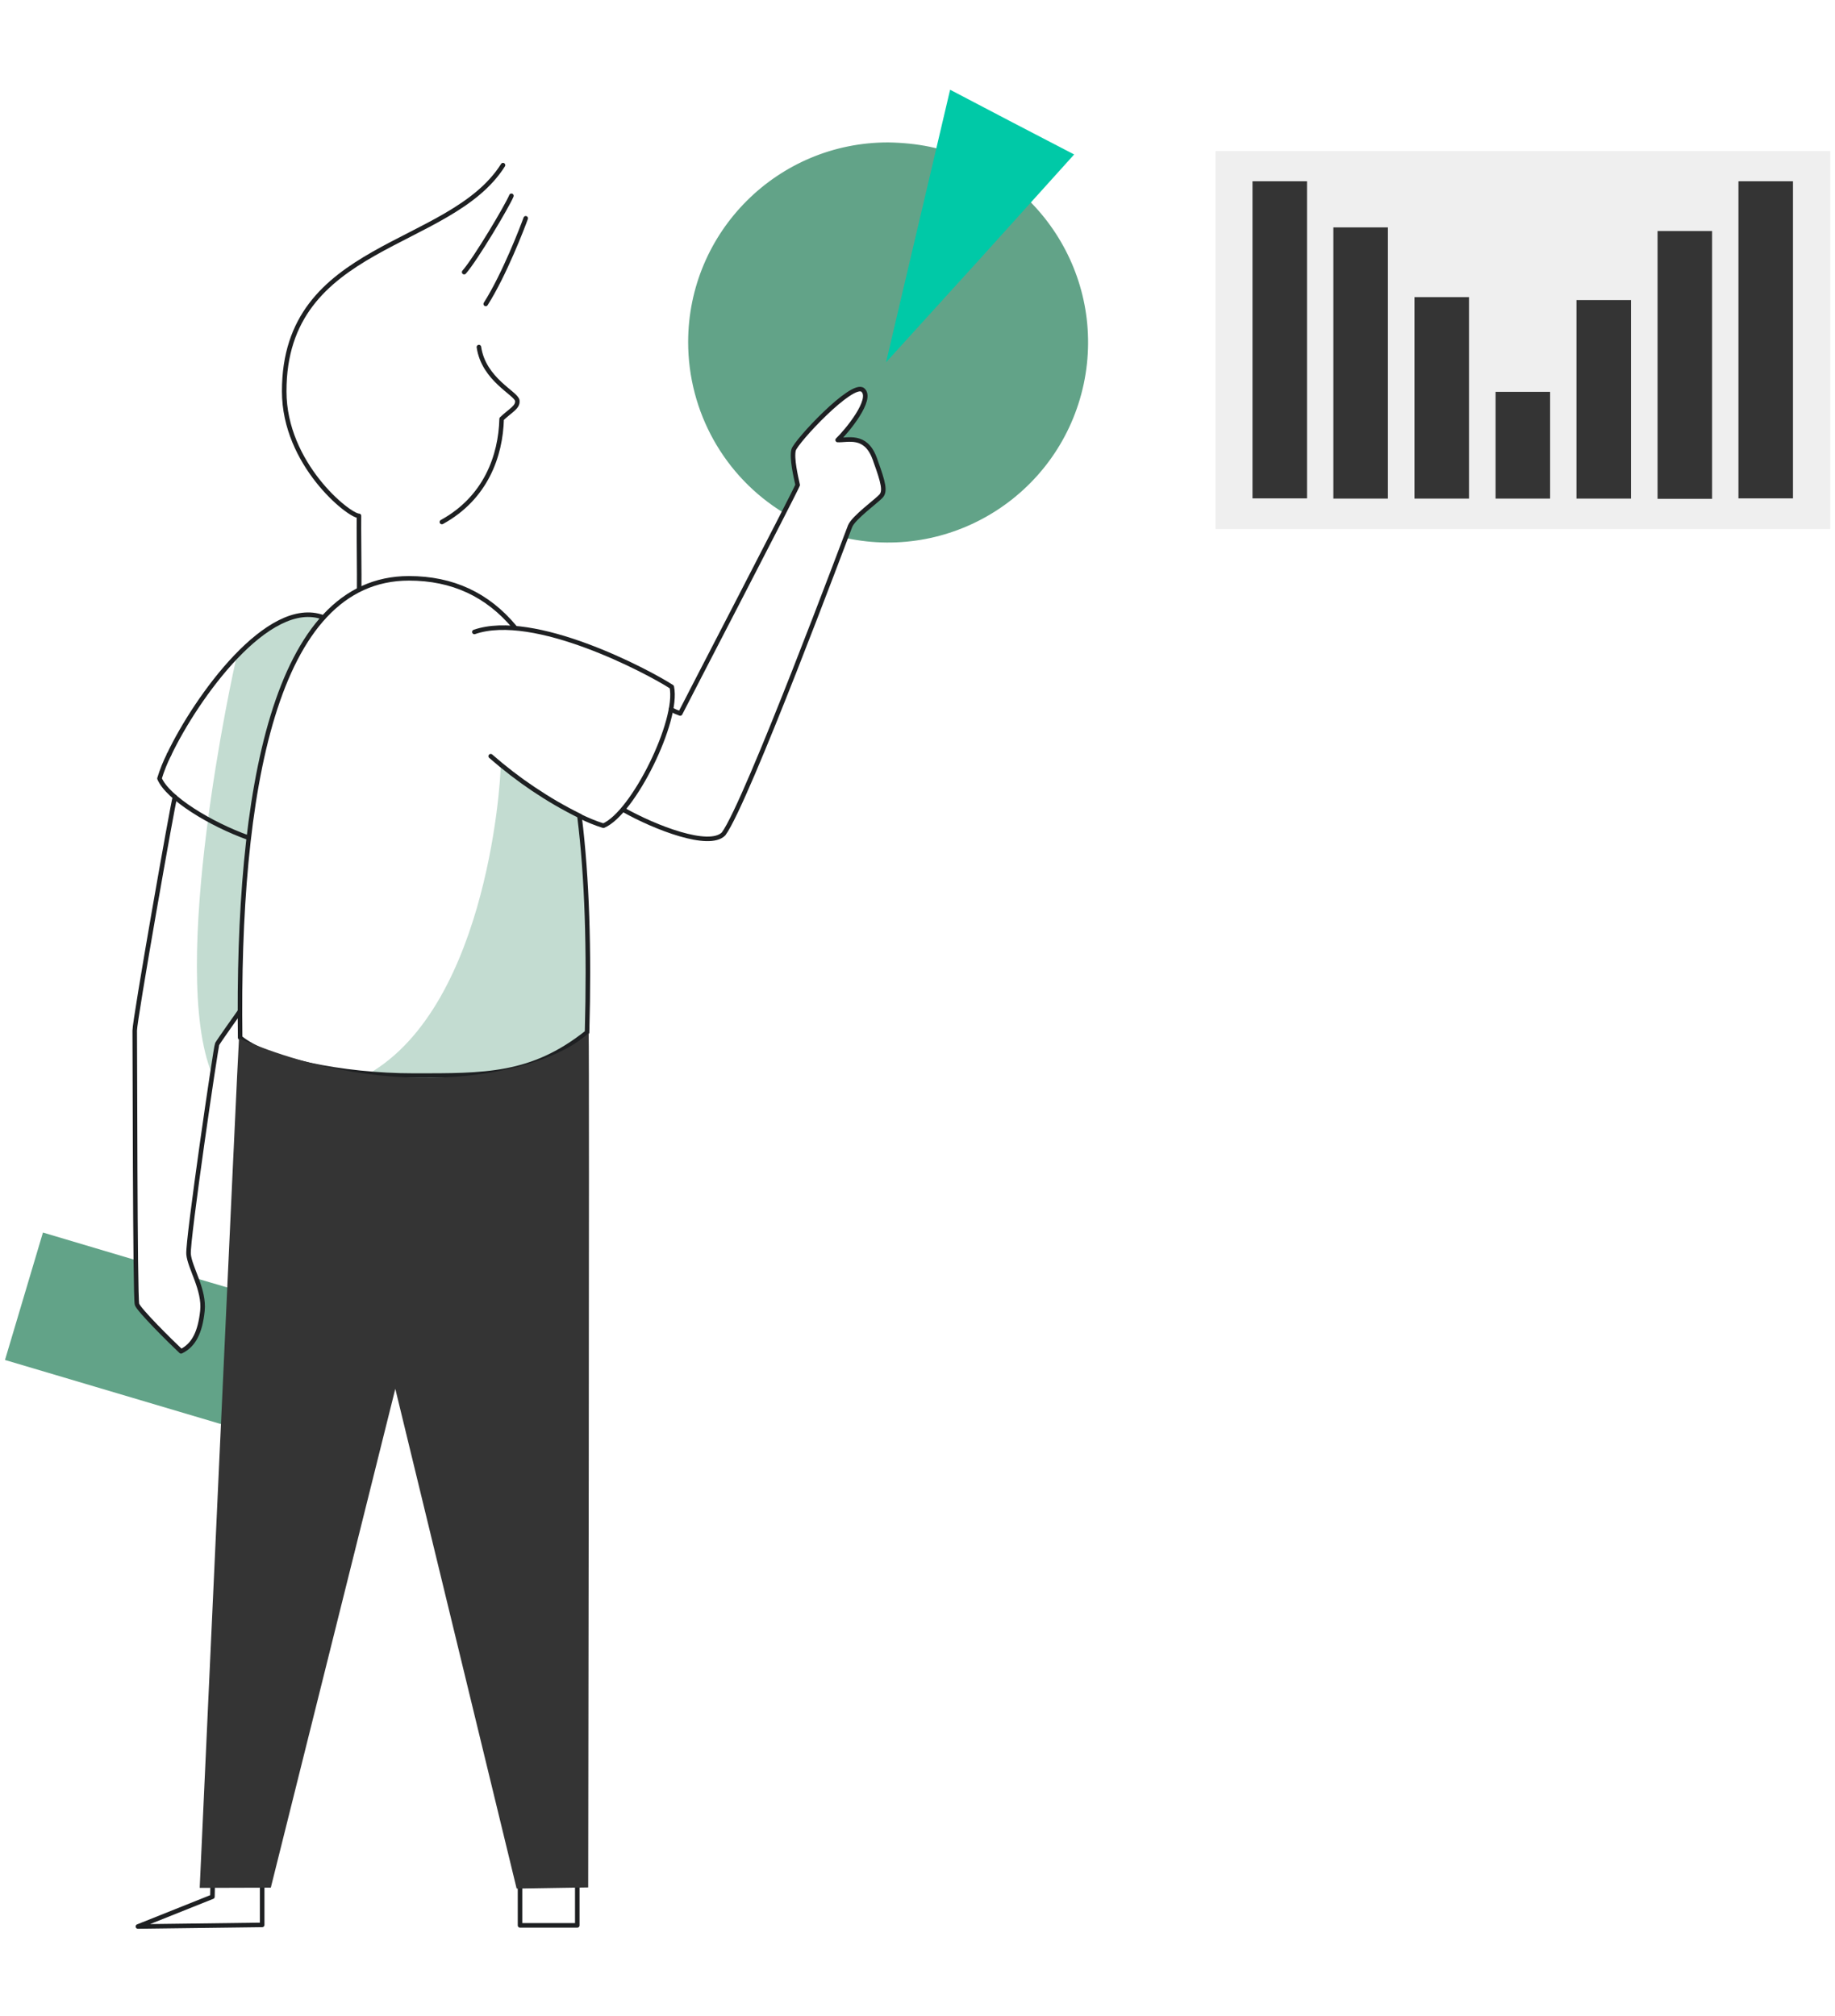 <?xml version="1.0" encoding="utf-8"?>
<!-- Generator: Adobe Illustrator 24.3.0, SVG Export Plug-In . SVG Version: 6.00 Build 0)  -->
<svg version="1.1" id="Layer_1" xmlns="http://www.w3.org/2000/svg" xmlns:xlink="http://www.w3.org/1999/xlink" x="0px" y="0px"
	 viewBox="0 0 807.7 887.5" style="enable-background:new 0 0 807.7 887.5;" xml:space="preserve">
<style type="text/css">
	.st0{opacity:0.38;fill:#62A388;}
	.st1{fill:#62A388;}
	.st2{fill:none;stroke:#1E2022;stroke-width:2;stroke-linecap:round;stroke-linejoin:round;}
	.st3{fill:#00C9A7;}
	.st4{opacity:8.000000e-02;fill:#343434;}
	.st5{fill:#343434;}
</style>
<path class="st0" d="M104.3,288.6C102.5,295.4,74,426.5,93.4,473c0.9-6,2.2-13.4,2.2-13.4l10-15.5l0.7-25.7l3.1-50.7l7.2-38.2
	l4.1-17.4l8.5-19.4l12.5-21.4l-7.3-1.2l-13.2,4.1L104.3,288.6z"/>
<path class="st0" d="M220.4,336.7c0,8.9-6.8,112.9-63.7,138.9c53.1,13.7,100.2-16,100.2-16l2-5.8l-0.7-41.3l-1.3-42.1l-3-11.8
	L220.4,336.7z"/>
<path class="st1" d="M86.5,562.8c1.7,4.4,3.2,9.4,2.7,14.2c-1,9.4-3.8,15.2-9.4,17.9c-4.7-4.4-18.6-18.2-19.4-20.7
	c-0.2-0.6-0.4-8.2-0.5-19.4l-41-12.2L2.2,598.7l97.7,29l16.6-56.1L86.5,562.8z"/>
<path class="st1" d="M391,62.7c-48.6-0.1-88.1,39.3-88.1,87.9c0,30.7,15.9,59.2,42.1,75.2l5.9-11.9l-2.1-10.4l0.1-4.9l3.1-4.8l7-7.1
	l7.2-6.9l5.6-5l6-3.6l2.6,1l0.4,3.2l-1.1,3.5l-2.1,3.9l-2.1,3.1l-2.8,3.7l-3.8,4.4h4.3l5.7,0.8l3,2.1l2.2,4.4l1.9,4.5l2,5.2l0.4,3.7
	l0.4,2.9l-3.2,3.2l-9.4,8.4l-2.5,4l-1.2,3.7c47.6,10.1,94.3-20.2,104.5-67.8c10.1-47.6-20.2-94.3-67.8-104.5
	C403.3,63.4,397.2,62.8,391,62.7L391,62.7z"/>
<path class="st2" d="M255.1,359.6c3.3,26.7,4.3,58.4,3.3,94.9c-24.4,19.4-45,19-76.4,19s-64.7-6.9-76.3-16.7
	c-1.4-108.2,15-202.2,74.3-202.2c19.2,0,34.6,7.2,46.5,21.5"/>
<path class="st2" d="M208.8,278.2c26.2-9.1,76.1,17.2,86.9,24.2c3.1,14.9-17,55.6-30.1,61.1c-3.6-1.1-7.1-2.6-10.4-4.2"/>
<path class="st2" d="M255.2,359.2c-14.2-7-27.3-15.9-39.2-26.3"/>
<path class="st2" d="M109.4,368.8c-16.8-6-35.6-17.5-39.2-26.1c1.1-3.6,2.5-7.1,4.2-10.5"/>
<path class="st2" d="M74.4,332.2c12-25.2,43.8-69.4,67.9-60.4"/>
<path class="st2" d="M105.6,445.2c-1.3,1.8-9.5,13.4-10,14.4c-0.6,1-13.1,86.4-12.6,92.5c0.5,6,7.1,15.7,6.1,25
	c-1,9.4-3.8,15.1-9.4,17.8c-4.7-4.4-18.6-18.2-19.4-20.7c-0.9-2.5-0.9-116.2-1-120.5S76.1,353.3,77,350.9"/>
<path class="st2" d="M158.1,259.4c0.1-4.8-0.2-29.3-0.1-32.3c-4.6-0.1-32.9-22.9-32.9-54.8c-0.1-65.8,73-62.6,96.3-99.6"/>
<path class="st2" d="M225.1,86.2c-1.8,4.4-15.7,27.8-20.8,33.6"/>
<path class="st2" d="M231.4,96.1c-1.4,3.9-9.4,24.8-17.6,37.7"/>
<path class="st2" d="M194.5,229.8c19.3-10.6,25.9-29.1,26.3-45.4c4-3.8,7.2-5.1,6.9-8c-0.3-3.2-14.8-9.2-16.9-23.6"/>
<path class="st2" d="M295.3,312.3c1.3,0.7,2.7,1.3,4.1,1.8c1.3-2.7,50.6-97.6,51.7-100.6c-0.8-3.6-2.7-11.7-1.8-15.4
	c1-3.7,25.9-30.4,30.5-26.4s-7,18.1-11.1,22c4.4,0.2,12.2-2.7,16.2,7.9c0.2,0.5,0.4,1,0.5,1.4c3.5,9.6,4.3,13.3,2.4,15.4
	c-1.9,2.1-12.1,9.5-13.6,13.2s-45.4,121.5-55.7,135.5c-6.4,6.5-30.2-2.8-43.9-10.5"/>
<path class="st2" d="M115.4,829.7v17.7l-54.7,0.7L93.5,835l0.1-5.1"/>
<path class="st2" d="M228.9,828.8h25.2v18.8h-25.2V828.8z"/>
<path class="st3" d="M390,159.5l14.1-60l14.1-60l27.3,14.3L472.8,68l-41.3,45.8L390,159.5z"/>
<path class="st4" d="M535,66.5h270.6v166.4H535V66.5z"/>
<path class="st5" d="M551.3,79.8h24v139.6h-24V79.8z"/>
<path class="st5" d="M586.9,100.1h24v119.4h-24V100.1z"/>
<path class="st5" d="M622.6,130.8h24v88.7h-24V130.8z"/>
<path class="st5" d="M658.3,172.5h24v47h-24V172.5z"/>
<path class="st5" d="M693.9,132.1h24v87.4h-24V132.1z"/>
<path class="st5" d="M729.6,101.7h24v117.9h-24V101.7z"/>
<path class="st5" d="M765.2,79.8h24v139.6h-24V79.8z"/>
<g id="Pants">
	<path class="st5" d="M87.9,831.1c0.2-4,17-372.4,17.3-374c68.5,29.6,133.9,16.3,153.9-2.3c0.4,9.4-0.2,376.1-0.2,376.1l-31.5,0.5
		l-53.4-220L119.2,831C119.2,831,91.6,831.1,87.9,831.1z"/>
</g>
</svg>
